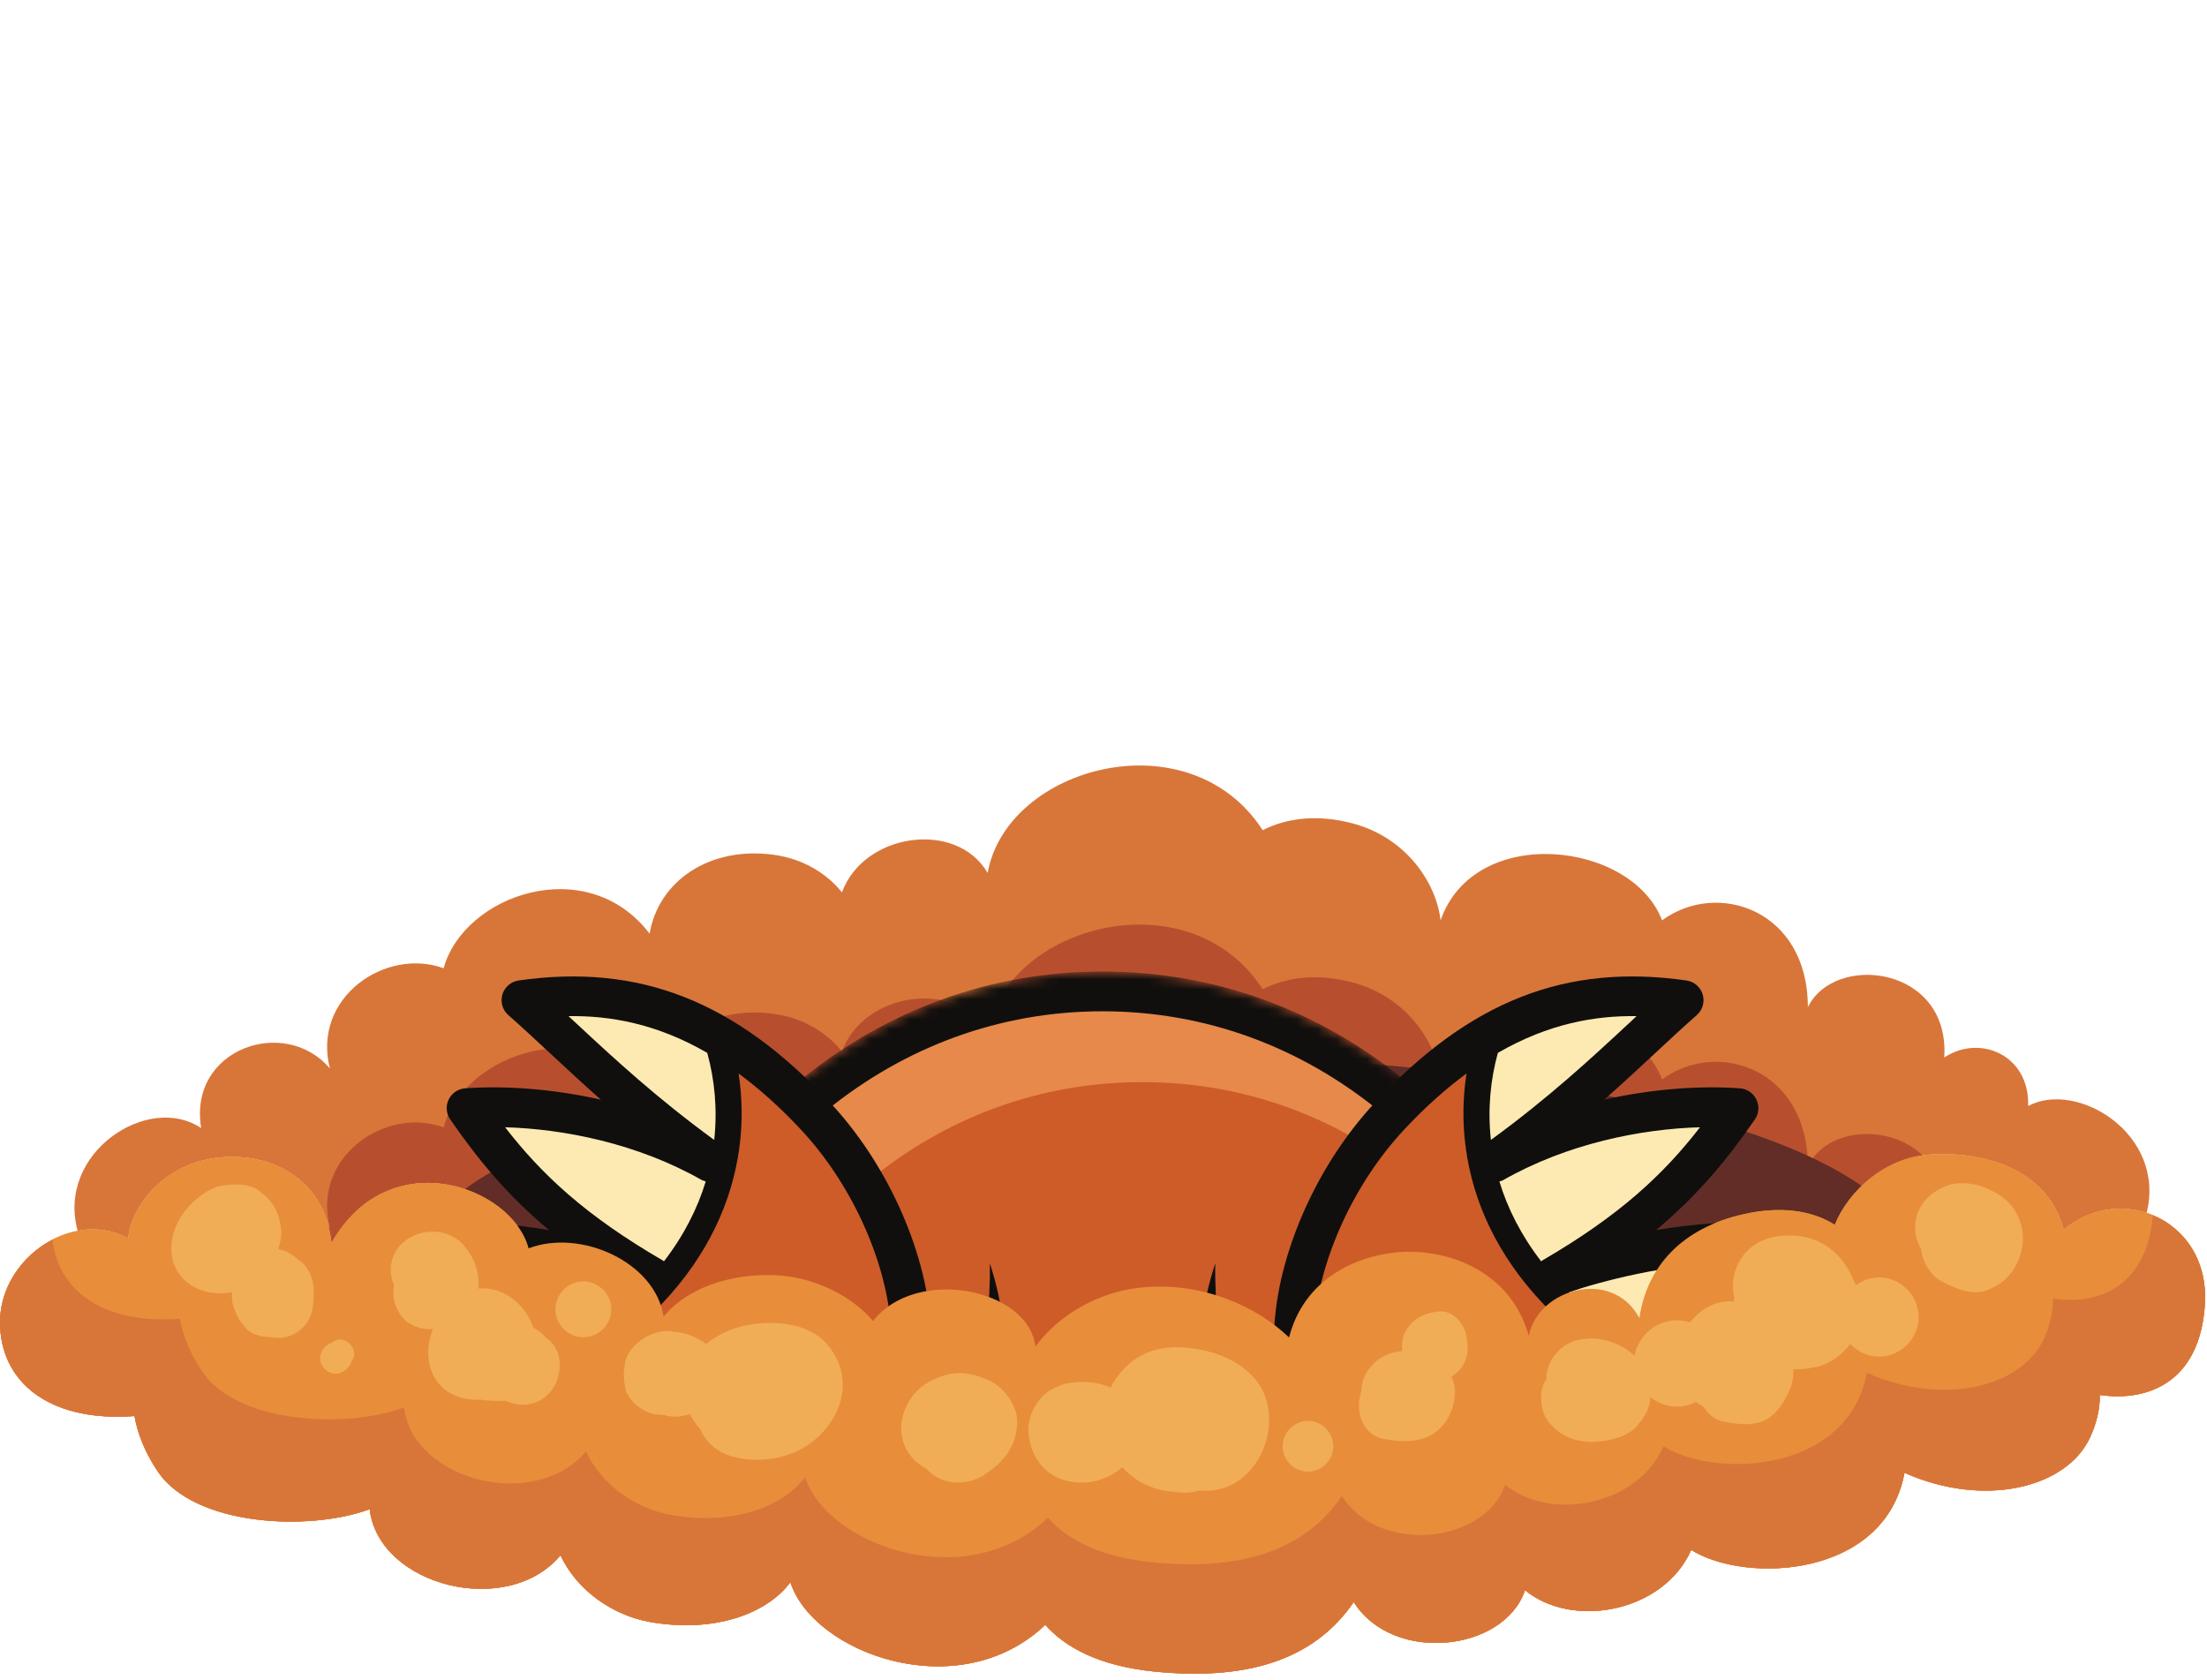 <svg width="222" height="169" viewBox="0 0 222 169" fill="none" xmlns="http://www.w3.org/2000/svg">
<g clip-path="url(#clip0_1_169)">
<path d="M202.825 122.019C202.098 120.693 200.944 119.956 199.58 119.42C198.474 118.984 196.97 118.836 195.849 119.264C194.006 119.964 192.641 121.391 192.641 123.476C192.641 124.316 192.87 125.043 193.256 125.663C193.341 126.647 193.678 127.279 194.28 128.055C194.673 128.563 195.309 128.933 195.894 129.196C197.125 129.753 198.516 130.299 199.873 129.779C201.532 129.147 202.546 128.073 203.157 126.423C203.693 124.971 203.569 123.373 202.825 122.019Z" fill="#F1AC56"/>
<path d="M167.197 92.568C172.744 88.489 181.851 91.503 181.851 101.316C184.517 95.809 196.171 97.143 195.571 106.369C199.184 103.983 204.171 106.143 204.011 111.249C208.904 108.623 217.891 114.023 215.932 121.995C213.277 121.129 210.144 121.583 207.571 123.703C206.011 117.636 199.611 115.756 194.011 116.143C189.652 116.448 185.957 119.743 184.557 123.196C182.117 121.661 178.904 121.328 175.344 122.143C169.237 123.529 165.677 127.316 164.904 132.583C162.171 127.476 154.677 129.636 153.784 134.369C151.851 127.476 145.011 125.476 140.344 125.983C136.331 126.409 131.184 128.649 129.664 134.529C126.344 131.341 120.971 128.995 115.117 129.476C110.717 129.836 106.637 132.103 104.144 135.448C103.477 129.568 92.091 127.356 87.825 132.876C85.771 130.476 82.304 128.623 78.517 128.303C74.731 127.995 69.664 128.969 66.744 132.423C65.917 126.943 58.397 123.568 53.171 125.568C51.531 119.328 39.131 114.809 33.344 125.036C32.677 118.809 27.784 116.369 23.344 116.369C16.664 116.369 13.117 121.476 12.904 124.583C11.304 123.689 9.517 123.476 7.811 123.809C5.652 115.929 14.944 109.888 20.237 113.476C18.904 105.476 28.677 102.143 33.184 107.476C31.357 100.316 38.825 95.263 44.624 97.396C46.652 89.995 59.051 85.661 65.344 93.916C66.237 88.583 71.437 85.089 77.851 85.983C80.837 86.396 83.184 87.888 84.691 89.756C86.904 83.729 96.265 82.463 99.344 87.809C101.277 77.049 119.637 72.115 127.011 83.503C129.464 82.263 132.531 81.901 136.011 82.809C141.571 84.263 144.517 88.969 144.904 92.583C148.291 82.809 164.144 84.583 167.184 92.568H167.197Z" fill="#D87639"/>
<path d="M33.344 125.036C39.131 114.809 51.531 119.328 53.171 125.568C58.397 123.568 65.917 126.943 66.744 132.423C69.664 128.969 74.731 127.995 78.517 128.303C82.304 128.623 85.771 130.476 87.825 132.876C92.091 127.356 103.477 129.568 104.144 135.448C106.637 132.103 110.717 129.836 115.117 129.476C120.971 128.995 126.344 131.341 129.664 134.529C131.184 128.649 136.331 126.409 140.344 125.983C145.011 125.476 151.851 127.476 153.784 134.369C154.677 129.636 162.171 127.476 164.904 132.583C165.677 127.316 169.237 123.529 175.344 122.143C178.904 121.328 182.117 121.661 184.557 123.196C185.892 119.904 189.321 116.787 193.415 116.235C190.04 112.969 183.727 113.44 181.851 117.316C181.851 107.503 172.744 104.489 167.197 108.568H167.184C164.144 100.583 148.291 98.809 144.904 108.583C144.517 104.969 141.571 100.263 136.011 98.809C132.531 97.901 129.464 98.263 127.011 99.503C119.637 88.115 101.277 93.049 99.344 103.809C96.265 98.463 86.904 99.729 84.691 105.756C83.184 103.888 80.837 102.396 77.851 101.983C71.437 101.089 66.237 104.583 65.344 109.916C59.051 101.661 46.652 105.995 44.624 113.396C38.825 111.263 31.357 116.316 33.184 123.476L33.016 123.308C33.16 123.852 33.277 124.42 33.344 125.036Z" fill="#B74F2F"/>
<path d="M192.23 126.587C192.23 137.815 158.652 146.92 117.23 146.92C75.811 146.92 42.23 137.815 42.23 126.587C42.23 115.359 75.811 106.253 117.23 106.253C158.652 106.253 192.23 115.359 192.23 126.587Z" fill="#612D26"/>
<path d="M215.932 121.995C219.411 123.115 222.104 126.476 221.784 131.249C221.291 138.796 216.331 141.049 211.224 140.316C211.224 141.675 210.917 143.129 210.237 144.583C207.879 149.689 199.571 151.703 191.571 148.143C189.599 158.743 175.571 159.328 170.117 155.901C167.371 162.129 158.265 163.916 153.397 159.956C151.304 166.156 140.104 167.396 136.171 161.143C132.517 166.476 126.291 169.143 116.171 168.143C110.599 167.583 107.171 165.729 105.144 163.436C96.451 171.716 81.797 166.303 79.504 159.143C77.184 162.303 71.851 164.303 65.344 163.143C61.704 162.489 58.037 160.023 56.384 156.436C51.077 162.809 38.117 159.568 37.184 151.809C30.957 154.089 19.504 153.476 15.851 147.983C14.571 146.063 13.837 144.196 13.531 142.436C5.477 143.049 0.304 139.463 0.011 133.476C-0.229 128.623 3.584 124.596 7.811 123.809C9.517 123.476 11.304 123.689 12.904 124.583C13.117 121.476 16.664 116.369 23.344 116.369C27.784 116.369 32.677 118.809 33.344 125.036C39.131 114.809 51.531 119.328 53.171 125.568C58.397 123.568 65.917 126.943 66.744 132.423C69.664 128.969 74.731 127.995 78.517 128.303C82.304 128.623 85.771 130.476 87.825 132.876C92.091 127.356 103.477 129.568 104.144 135.448C106.637 132.103 110.717 129.836 115.117 129.476C120.971 128.995 126.344 131.341 129.664 134.529C131.184 128.649 136.331 126.409 140.344 125.983C145.011 125.476 151.851 127.476 153.784 134.369C154.677 129.636 162.171 127.476 164.904 132.583C165.677 127.316 169.237 123.529 175.344 122.143C178.904 121.328 182.117 121.661 184.557 123.196C185.957 119.743 189.652 116.448 194.011 116.143C199.611 115.756 206.011 117.636 207.571 123.703C210.144 121.583 213.277 121.129 215.932 121.995Z" fill="#E88D3A"/>
<path d="M216.549 122.253C215.979 129.224 211.319 131.317 206.513 130.628C206.513 131.924 206.221 133.309 205.575 134.693C203.325 139.56 195.408 141.48 187.784 138.087C185.903 148.189 172.535 148.748 167.337 145.483C164.719 151.417 156.043 153.12 151.403 149.344C149.407 155.253 138.735 156.436 134.985 150.476C131.501 155.559 125.568 158.101 115.924 157.148C110.612 156.613 107.345 154.847 105.415 152.661C97.129 160.552 83.163 155.393 80.979 148.571C78.768 151.581 73.684 153.488 67.484 152.381C64.013 151.76 60.519 149.409 58.944 145.991C53.885 152.064 41.536 148.977 40.645 141.581C34.711 143.753 23.795 143.169 20.313 137.933C19.093 136.104 18.393 134.325 18.103 132.649C10.697 133.212 5.861 130.045 5.277 124.697C2.184 126.303 -0.179 129.625 0.011 133.476C0.304 139.463 5.477 143.049 13.531 142.436C13.837 144.196 14.571 146.063 15.851 147.983C19.504 153.476 30.957 154.089 37.184 151.809C38.117 159.568 51.077 162.809 56.384 156.436C58.037 160.023 61.704 162.489 65.344 163.143C71.851 164.303 77.184 162.303 79.504 159.143C81.797 166.303 96.451 171.716 105.144 163.436C107.171 165.729 110.599 167.583 116.171 168.143C126.291 169.143 132.517 166.476 136.171 161.143C140.104 167.396 151.304 166.156 153.397 159.956C158.265 163.916 167.371 162.129 170.117 155.901C175.571 159.328 189.599 158.743 191.571 148.143C199.571 151.703 207.879 149.689 210.237 144.583C210.917 143.129 211.224 141.675 211.224 140.316C216.331 141.049 221.291 138.796 221.784 131.249C222.085 126.769 219.719 123.557 216.549 122.253Z" fill="#D87639"/>
<path d="M29.804 126.545L29.828 126.563L29.884 126.603L29.804 126.545Z" fill="#F1AC56"/>
<path d="M30.328 126.949C30.161 126.821 29.993 126.692 29.828 126.563C29.289 126.081 28.648 125.763 27.973 125.632C28.223 125 28.353 124.259 28.272 123.587C28.07 121.901 27.457 120.795 26.073 119.784C24.992 118.995 23.503 119.081 22.267 119.276C21.184 119.448 20.149 120.237 19.376 120.959C17.553 122.657 16.48 125.563 17.834 127.857C18.922 129.696 21.302 130.407 23.343 129.971C23.288 130.561 23.353 131.159 23.592 131.735C23.939 132.571 24.065 132.793 24.644 133.511C25.188 134.185 26.192 134.456 27.011 134.491C27.276 134.501 27.932 134.681 27.096 134.461C28.62 134.863 30.161 134.209 30.984 132.88C31.545 131.972 31.528 130.965 31.564 129.948C31.59 129.204 31.395 128.391 30.992 127.761C30.825 127.44 30.602 127.169 30.328 126.949Z" fill="#F1AC56"/>
<path d="M55.181 134.751L54.92 134.557C54.568 134.133 54.137 133.784 53.64 133.545C53.215 132.232 52.343 131.092 51.06 130.289C50.244 129.779 49.131 129.508 48.115 129.603C48.139 129.351 48.159 129.097 48.141 128.853C48.04 127.417 47.535 126.261 46.581 125.185C45.008 123.411 41.946 123.511 40.355 125.155C39.184 126.363 39.048 127.989 39.648 129.315C39.372 130.483 39.797 131.765 40.6 132.649C41.289 133.412 42.535 133.764 43.548 133.697C43.031 134.907 42.927 136.321 43.276 137.539C43.968 139.936 46.156 140.916 48.369 140.792C49.177 140.927 50.014 140.936 50.888 140.915L51.016 140.969H51.024C52.417 141.543 53.971 141.412 55.181 140.201C56.547 138.836 56.823 136.068 55.181 134.751Z" fill="#F1AC56"/>
<path d="M74.741 133.376C73.435 133.676 72.117 134.296 71.052 135.175C70.728 134.967 70.376 134.792 69.98 134.631C71.556 135.273 70.605 134.855 70.22 134.661C69.221 134.161 68.539 134.013 67.437 133.897C66.592 133.809 65.535 134.121 64.821 134.563C63.972 135.089 63.017 136.056 62.868 137.076C62.705 138.183 62.704 138.356 62.869 139.46C63.063 140.764 64.412 141.871 65.607 142.199C65.984 142.303 66.385 142.339 66.788 142.321L66.936 142.376C67.803 142.603 68.603 142.499 69.393 142.248C69.664 142.784 69.997 143.287 70.412 143.724C70.915 144.913 71.897 145.925 73.363 146.411C75.988 147.28 79.325 146.811 81.523 145.172C84.837 142.704 86.048 138.413 83.105 135.115C81.148 132.921 77.396 132.767 74.741 133.376Z" fill="#F1AC56"/>
<path d="M58.679 128.886C57.147 128.886 55.867 130.164 55.867 131.699C55.867 133.232 57.147 134.511 58.679 134.511C60.212 134.511 61.492 133.232 61.492 131.699C61.492 130.164 60.212 128.886 58.679 128.886Z" fill="#F1AC56"/>
<path d="M131.567 142.924C130.176 142.924 129.015 144.084 129.015 145.476C129.015 146.868 130.176 148.028 131.567 148.028C132.957 148.028 134.119 146.868 134.119 145.476C134.119 144.084 132.957 142.924 131.567 142.924Z" fill="#F1AC56"/>
<path d="M33.537 134.951L33.438 135.024C32.38 135.32 31.697 136.733 32.669 137.707C33.645 138.683 35.066 137.993 35.357 136.931L35.425 136.839C36.233 135.745 34.629 134.14 33.537 134.951Z" fill="#F1AC56"/>
<path d="M99.464 138.849C98.436 138.393 97.654 138.139 96.498 138.112C95.456 138.089 94.389 138.516 93.489 138.983C91.034 140.253 89.793 143.639 91.329 146.047C91.798 146.781 92.433 147.36 93.176 147.732C93.766 148.365 94.528 148.836 95.369 149.016C96.594 149.276 97.66 149.065 98.777 148.513L98.965 148.392C99.824 147.721 99.928 147.647 99.277 148.164C99.662 147.925 100.018 147.625 100.354 147.32C101.55 146.227 102.161 144.991 102.316 143.367C102.489 141.549 101.068 139.56 99.464 138.849Z" fill="#F1AC56"/>
<path d="M125.972 138.401C124.272 136.644 121.888 135.824 119.511 135.574C116.511 135.264 114.049 136.117 112.269 138.641C112.056 138.942 111.879 139.252 111.719 139.565C110.403 138.968 108.832 138.88 107.403 139.128C107.089 139.182 106.793 139.282 106.512 139.412C104.556 140.1 103.231 142.257 103.468 144.313C103.728 146.569 105.101 148.466 107.413 148.98C109.399 149.42 111.303 148.912 112.855 147.628L112.887 147.594C113.891 148.701 115.245 149.534 116.852 149.89C117.26 149.982 117.664 150.028 118.069 150.052C118.955 150.216 119.861 150.172 120.701 149.917C120.835 149.928 120.964 149.941 121.1 149.948C126.775 150.188 129.769 142.326 125.972 138.401Z" fill="#F1AC56"/>
<path d="M147.533 134.573C147.505 134.364 147.467 134.156 147.4 133.951C147.043 132.868 145.977 131.78 144.724 131.915C143.361 132.06 142.179 132.559 141.444 133.803C141.045 134.48 140.953 135.209 141.052 135.901C138.825 136.033 136.981 137.731 136.911 140.013C136.852 140.204 136.801 140.393 136.765 140.581C136.432 142.269 137.22 144.352 139.116 144.721C140.339 144.961 141.421 145.063 142.648 144.828C144.907 144.399 146.269 142.332 146.356 140.143C146.38 139.557 146.237 138.997 145.995 138.483C147.015 137.876 147.691 136.727 147.625 135.56L147.636 135.48C147.625 135.1 147.504 134.259 147.533 134.573Z" fill="#F1AC56"/>
<path d="M189.011 128.492C188.14 128.492 187.335 128.792 186.673 129.28L186.573 129.025C186.444 128.751 186.137 127.893 186.527 129.068C186.337 128.497 186.057 127.852 185.713 127.337C184.105 124.933 181.6 123.937 178.769 124.365C180.416 124.117 178.533 124.328 177.983 124.513C177.145 124.792 176.389 125.185 175.759 125.816C174.552 127.021 174.012 128.9 174.46 130.555L174.401 130.903C173.759 130.868 173.067 130.937 172.587 131.112C171.431 131.533 170.703 132.147 169.975 133.019C169.56 132.885 169.131 132.793 168.677 132.793C166.571 132.793 164.783 134.357 164.409 136.368C163.992 135.985 163.524 135.656 163.081 135.417C161.679 134.663 160.128 134.428 158.579 134.823C156.889 135.252 155.479 136.98 155.547 138.757L155.492 138.824C154.905 139.652 154.944 140.813 155.149 141.745C155.376 142.784 156.263 143.699 157.139 144.251C158.155 144.892 159.492 145.139 160.676 145.019C162.044 144.883 163.687 144.536 164.647 143.443C165.237 142.769 165.716 142.097 165.929 141.208C165.984 140.977 166.001 140.761 166.021 140.544C166.763 141.127 167.679 141.492 168.677 141.492C169.357 141.492 169.995 141.315 170.573 141.027C170.804 141.193 171.048 141.336 171.307 141.456C171.72 142.143 172.508 142.86 173.325 142.992C174.499 143.185 175.461 143.396 176.663 143.156C178.432 142.803 179.548 141.089 180.128 139.521C180.349 138.924 180.421 138.328 180.385 137.753C181.22 137.751 182.045 137.647 182.741 137.491C184.027 137.203 185.273 136.311 186.12 135.181C186.852 135.961 187.879 136.46 189.011 136.46C191.183 136.46 192.995 134.648 192.995 132.476C192.995 130.304 191.183 128.492 189.011 128.492Z" fill="#F1AC56"/>
<mask id="mask0_1_169" style="mask-type:luminance" maskUnits="userSpaceOnUse" x="60" y="97" width="102" height="50">
<path d="M160.503 137.725C156.169 124.592 148.756 114.097 139.396 107.165C131.156 101.072 121.409 97.725 110.903 97.725C99.449 97.725 88.889 101.711 80.211 108.899C71.877 115.805 65.289 125.645 61.303 137.725C61.076 138.432 60.849 139.165 60.623 139.925C74.383 144.219 94.636 146.925 117.236 146.925C134.009 146.925 149.503 145.432 161.996 142.912C161.516 141.032 161.023 139.299 160.503 137.725Z" fill="white"/>
</mask>
<g mask="url(#mask0_1_169)">
<path d="M110.904 243.873C122.831 243.873 160.683 241.799 169.497 236.095C167.943 197.205 164.355 155.769 158.609 138.352C150.885 114.943 132.92 99.723 110.904 99.723C88.891 99.723 70.922 114.943 63.201 138.352C57.453 155.769 53.868 197.205 52.31 236.095C61.125 241.799 98.98 243.873 110.904 243.873Z" fill="#CD5C29"/>
<path d="M59.644 237.463C61.112 200.787 64.495 161.709 69.915 145.281C77.198 123.205 94.144 108.849 114.904 108.849C135.667 108.849 152.612 123.205 159.896 145.281C160.888 148.293 160.109 142.9 158.609 138.352C150.885 114.943 132.92 99.723 110.904 99.723C88.891 99.723 70.922 114.943 63.201 138.352C57.453 155.769 53.868 197.205 52.31 236.095C55.404 238.096 61.682 238.781 59.644 237.463Z" fill="#E6894A"/>
<path d="M54.36 234.959C64.032 239.808 98.278 241.873 110.904 241.873C123.529 241.873 157.779 239.808 167.451 234.959C165.589 189.583 161.584 153.755 156.709 138.979C149.128 115.999 131.576 101.723 110.904 101.723C90.232 101.723 72.68 115.999 65.1 138.979C60.224 153.755 56.219 189.583 54.36 234.959ZM110.904 245.873C103.576 245.873 61.433 244.38 51.224 237.773C50.631 237.389 50.284 236.72 50.313 236.015C51.201 213.78 54.052 159.695 61.3 137.725C69.44 113.051 88.448 97.723 110.904 97.723C133.363 97.723 152.368 113.051 160.508 137.725C167.756 159.695 170.607 213.78 171.497 236.015C171.524 236.72 171.177 237.389 170.584 237.773C160.379 244.38 118.235 245.873 110.904 245.873Z" fill="#100F0D"/>
<path d="M67.821 142.439C75.428 143.564 89.404 146.301 98.338 149.887C101.461 142.808 102.084 134.68 99.565 127.075C99.636 131.347 99.123 134.593 98.284 137.012C86.821 131.555 75.953 128.669 72.109 127.855C70.237 130.981 68.055 137.571 67.821 142.439Z" fill="#100F0D"/>
<path d="M153.988 142.439C146.381 143.564 132.407 146.301 123.469 149.887C120.349 142.808 119.724 134.68 122.243 127.075C122.172 131.347 122.685 134.593 123.524 137.012C134.988 131.555 145.857 128.669 149.701 127.855C151.573 130.981 153.756 137.571 153.988 142.439Z" fill="#100F0D"/>
</g>
<path d="M54.828 138.167L54.683 138.325C50.04 134.047 46.336 129.381 43.901 125.085C51.983 124.301 62.876 127.24 65.669 128.523L66.511 129.267C63.704 132.481 59.879 135.52 54.828 138.167Z" fill="#FDEAB3"/>
<path d="M66.511 129.267L65.669 128.523C56.152 122.996 51.352 117.868 46.936 111.461C53.555 110.981 63.311 112.243 71.612 116.979L72.751 117.188C71.883 121.228 69.945 125.379 66.511 129.267Z" fill="#FDEAB3"/>
<path d="M71.966 104.044C73.281 107.885 73.742 112.459 72.75 117.188L71.612 116.979C62.862 110.731 57.381 104.947 52.442 100.601C58.906 99.681 65.318 100.251 71.966 104.044Z" fill="#FDEAB3"/>
<path d="M90.207 141.928C86.828 148.68 76.951 153.435 64.42 145.729C60.863 143.552 57.592 141.005 54.683 138.325L54.828 138.167C59.879 135.52 63.704 132.481 66.511 129.267C69.945 125.379 71.883 121.228 72.751 117.188C73.743 112.459 73.281 107.885 71.967 104.044C75.271 105.928 78.617 108.601 82.06 112.284C90.043 120.851 94.032 134.295 90.207 141.928Z" fill="#CD5C29"/>
<path d="M80.825 147.161C77.63 148.073 72.373 148.269 65.475 144.029C62.704 142.325 60.029 140.341 57.532 138.184C72.133 129.632 75.787 117.583 74.292 107.979C76.338 109.484 78.44 111.345 80.594 113.656C83.034 116.272 85.161 119.479 86.748 122.921C89.922 129.815 90.56 136.757 88.417 141.041C86.945 143.976 84.18 146.208 80.825 147.161ZM63.985 129.997C61.709 132.231 58.879 134.349 55.425 136.289C52.339 133.369 49.602 130.193 47.425 126.96C53.907 127.072 61.103 128.949 63.985 129.997ZM50.808 113.388C56.669 113.555 64.123 115.004 70.623 118.716L70.988 118.839C70.167 121.547 68.8 124.26 66.784 126.876L66.68 126.792C58.922 122.287 54.5 118.157 50.808 113.388ZM57.95 102.921C57.693 102.68 57.44 102.444 57.188 102.212C61.311 102.147 66.013 102.939 71.141 105.905C71.896 108.639 72.174 111.611 71.841 114.663C66.034 110.428 61.742 106.448 57.95 102.921ZM90.382 121.249C88.62 117.423 86.248 113.853 83.521 110.929C73.969 100.681 64.3 96.887 52.169 98.624C51.396 98.735 50.758 99.285 50.535 100.033C50.313 100.781 50.548 101.593 51.133 102.107C52.44 103.256 53.789 104.511 55.227 105.848C56.852 107.36 58.56 108.951 60.443 110.613C55.373 109.465 50.529 109.2 46.789 109.471C46.076 109.523 45.443 109.953 45.13 110.601C44.824 111.247 44.873 112.008 45.289 112.601C48.029 116.572 50.988 120.179 55.221 123.728C51.451 123.103 47.331 122.747 43.719 123.099C43.045 123.163 42.45 123.565 42.136 124.165C41.852 124.717 41.836 125.368 42.094 125.925L42.169 126.075C46.691 134.063 54.617 142.049 63.381 147.436C71.516 152.437 77.953 152.14 81.925 151.009C86.349 149.748 90.021 146.768 91.992 142.831C94.712 137.408 94.106 129.339 90.382 121.249Z" fill="#100F0D"/>
<path d="M166.98 138.167L167.125 138.325C171.769 134.047 175.472 129.381 177.907 125.085C169.828 124.301 158.933 127.24 156.141 128.523L155.297 129.267C158.104 132.481 161.931 135.52 166.98 138.167Z" fill="#FDEAB3"/>
<path d="M155.298 129.267L156.142 128.523C165.658 122.996 170.456 117.868 174.876 111.461C168.256 110.981 158.498 112.243 150.199 116.979L149.058 117.188C149.928 121.228 151.863 125.379 155.298 129.267Z" fill="#FDEAB3"/>
<path d="M149.841 104.044C148.526 107.885 148.065 112.459 149.057 117.188L150.198 116.979C158.945 110.731 164.428 104.947 169.365 100.601C162.904 99.681 156.492 100.251 149.841 104.044Z" fill="#FDEAB3"/>
<path d="M131.603 141.928C134.983 148.68 144.858 153.435 157.391 145.729C160.948 143.552 164.219 141.005 167.126 138.325L166.98 138.167C161.931 135.52 158.104 132.481 155.298 129.267C151.863 125.379 149.928 121.228 149.058 117.188C148.066 112.459 148.527 107.885 149.842 104.044C146.538 105.928 143.194 108.601 139.751 112.284C131.77 120.851 127.779 134.295 131.603 141.928Z" fill="#CD5C29"/>
<path d="M133.391 141.041C131.248 136.757 131.885 129.815 135.06 122.921C136.647 119.479 138.773 116.272 141.215 113.656C143.368 111.345 145.472 109.484 147.516 107.979C146.021 117.583 149.675 129.632 164.279 138.184C161.781 140.341 159.104 142.325 156.333 144.029C149.437 148.269 144.18 148.073 140.983 147.161C137.631 146.208 134.865 143.976 133.391 141.041ZM174.385 126.96C172.207 130.193 169.469 133.369 166.383 136.289C162.931 134.349 160.1 132.231 157.825 129.997C160.707 128.949 167.904 127.072 174.385 126.96ZM155.128 126.792L155.027 126.876C153.008 124.26 151.644 121.547 150.821 118.839C150.943 118.799 151.068 118.783 151.185 118.716C157.685 115.004 165.139 113.555 171.003 113.388C167.311 118.157 162.888 122.287 155.128 126.792ZM149.969 114.663C149.633 111.611 149.915 108.639 150.669 105.905C155.797 102.939 160.5 102.147 164.62 102.212C164.371 102.444 164.115 102.68 163.86 102.921C160.065 106.448 155.776 110.428 149.969 114.663ZM129.816 142.831C131.789 146.768 135.459 149.748 139.885 151.009C143.855 152.14 150.295 152.437 158.431 147.436C167.191 142.049 175.12 134.063 179.639 126.075L179.715 125.925C179.972 125.368 179.959 124.717 179.672 124.165C179.36 123.565 178.767 123.163 178.092 123.099C174.477 122.747 170.357 123.103 166.589 123.728C170.824 120.179 173.781 116.572 176.521 112.601C176.936 112.008 176.988 111.247 176.677 110.601C176.368 109.953 175.735 109.523 175.019 109.471C171.279 109.2 166.436 109.465 161.368 110.613C163.248 108.951 164.959 107.36 166.584 105.848C168.021 104.511 169.368 103.256 170.677 102.107C171.264 101.593 171.495 100.781 171.273 100.033C171.049 99.285 170.412 98.735 169.641 98.624C157.511 96.887 147.841 100.681 138.287 110.929C135.563 113.853 133.188 117.423 131.428 121.249C127.701 129.339 127.1 137.408 129.816 142.831Z" fill="#100F0D"/>
<path d="M215.932 121.995C219.411 123.115 222.104 126.476 221.784 131.249C221.291 138.796 216.331 141.049 211.224 140.316C211.224 141.675 210.917 143.129 210.237 144.583C207.879 149.689 199.571 151.703 191.571 148.143C189.599 158.743 175.571 159.328 170.117 155.901C167.371 162.129 158.265 163.916 153.397 159.956C151.304 166.156 140.104 167.396 136.171 161.143C132.517 166.476 126.291 169.143 116.171 168.143C110.599 167.583 107.171 165.729 105.144 163.436C96.451 171.716 81.797 166.303 79.504 159.143C77.184 162.303 71.851 164.303 65.344 163.143C61.704 162.489 58.037 160.023 56.384 156.436C51.077 162.809 38.117 159.568 37.184 151.809C30.957 154.089 19.504 153.476 15.851 147.983C14.571 146.063 13.837 144.196 13.531 142.436C5.477 143.049 0.304 139.463 0.011 133.476C-0.229 128.623 3.584 124.596 7.811 123.809C9.517 123.476 11.304 123.689 12.904 124.583C13.117 121.476 16.664 116.369 23.344 116.369C27.784 116.369 32.677 118.809 33.344 125.036C39.131 114.809 51.531 119.328 53.171 125.568C58.397 123.568 65.917 126.943 66.744 132.423C69.664 128.969 74.731 127.995 78.517 128.303C82.304 128.623 85.771 130.476 87.825 132.876C92.091 127.356 103.477 129.568 104.144 135.448C106.637 132.103 110.717 129.836 115.117 129.476C120.971 128.995 126.344 131.341 129.664 134.529C131.184 128.649 136.331 126.409 140.344 125.983C145.011 125.476 151.851 127.476 153.784 134.369C154.677 129.636 162.171 127.476 164.904 132.583C165.677 127.316 169.237 123.529 175.344 122.143C178.904 121.328 182.117 121.661 184.557 123.196C185.957 119.743 189.652 116.448 194.011 116.143C199.611 115.756 206.011 117.636 207.571 123.703C210.144 121.583 213.277 121.129 215.932 121.995Z" fill="#E88D3A"/>
<path d="M216.549 122.253C215.979 129.224 211.319 131.317 206.513 130.628C206.513 131.924 206.221 133.309 205.575 134.693C203.325 139.56 195.408 141.48 187.784 138.087C185.903 148.189 172.535 148.748 167.337 145.483C164.719 151.417 156.043 153.12 151.403 149.344C149.407 155.253 138.735 156.436 134.985 150.476C131.501 155.559 125.568 158.101 115.924 157.148C110.612 156.613 107.345 154.847 105.415 152.661C97.129 160.552 83.163 155.393 80.979 148.571C78.768 151.581 73.684 153.488 67.484 152.381C64.013 151.76 60.519 149.409 58.944 145.991C53.885 152.064 41.536 148.977 40.645 141.581C34.711 143.753 23.795 143.169 20.313 137.933C19.093 136.104 18.393 134.325 18.103 132.649C10.697 133.212 5.861 130.045 5.277 124.697C2.184 126.303 -0.179 129.625 0.011 133.476C0.304 139.463 5.477 143.049 13.531 142.436C13.837 144.196 14.571 146.063 15.851 147.983C19.504 153.476 30.957 154.089 37.184 151.809C38.117 159.568 51.077 162.809 56.384 156.436C58.037 160.023 61.704 162.489 65.344 163.143C71.851 164.303 77.184 162.303 79.504 159.143C81.797 166.303 96.451 171.716 105.144 163.436C107.171 165.729 110.599 167.583 116.171 168.143C126.291 169.143 132.517 166.476 136.171 161.143C140.104 167.396 151.304 166.156 153.397 159.956C158.265 163.916 167.371 162.129 170.117 155.901C175.571 159.328 189.599 158.743 191.571 148.143C199.571 151.703 207.879 149.689 210.237 144.583C210.917 143.129 211.224 141.675 211.224 140.316C216.331 141.049 221.291 138.796 221.784 131.249C222.085 126.769 219.719 123.557 216.549 122.253Z" fill="#D87639"/>
<path d="M29.804 126.545L29.828 126.563L29.884 126.603L29.804 126.545Z" fill="#F1AC56"/>
<path d="M30.328 126.949C30.161 126.821 29.993 126.692 29.828 126.563C29.289 126.081 28.648 125.763 27.973 125.632C28.223 125 28.353 124.259 28.272 123.587C28.07 121.901 27.457 120.795 26.073 119.784C24.992 118.995 23.503 119.081 22.267 119.276C21.184 119.448 20.149 120.237 19.376 120.959C17.553 122.657 16.48 125.563 17.834 127.857C18.922 129.696 21.302 130.407 23.343 129.971C23.288 130.561 23.353 131.159 23.592 131.735C23.939 132.571 24.065 132.793 24.644 133.511C25.188 134.185 26.192 134.456 27.011 134.491C27.276 134.501 27.932 134.681 27.096 134.461C28.62 134.863 30.161 134.209 30.984 132.88C31.545 131.972 31.528 130.965 31.564 129.948C31.59 129.204 31.395 128.391 30.992 127.761C30.825 127.44 30.602 127.169 30.328 126.949Z" fill="#F1AC56"/>
<path d="M55.181 134.751L54.92 134.557C54.568 134.133 54.137 133.784 53.64 133.545C53.215 132.232 52.343 131.092 51.06 130.289C50.244 129.779 49.131 129.508 48.115 129.603C48.139 129.351 48.159 129.097 48.141 128.853C48.04 127.417 47.535 126.261 46.581 125.185C45.008 123.411 41.946 123.511 40.355 125.155C39.184 126.363 39.048 127.989 39.648 129.315C39.372 130.483 39.797 131.765 40.6 132.649C41.289 133.412 42.535 133.764 43.548 133.697C43.031 134.907 42.927 136.321 43.276 137.539C43.968 139.936 46.156 140.916 48.369 140.792C49.177 140.927 50.014 140.936 50.888 140.915L51.016 140.969H51.024C52.417 141.543 53.971 141.412 55.181 140.201C56.547 138.836 56.823 136.068 55.181 134.751Z" fill="#F1AC56"/>
<path d="M74.741 133.376C73.435 133.676 72.117 134.296 71.052 135.175C70.728 134.967 70.376 134.792 69.98 134.631C71.556 135.273 70.605 134.855 70.22 134.661C69.221 134.161 68.539 134.013 67.437 133.897C66.592 133.809 65.535 134.121 64.821 134.563C63.972 135.089 63.017 136.056 62.868 137.076C62.705 138.183 62.704 138.356 62.869 139.46C63.063 140.764 64.412 141.871 65.607 142.199C65.984 142.303 66.385 142.339 66.788 142.321L66.936 142.376C67.803 142.603 68.603 142.499 69.393 142.248C69.664 142.784 69.997 143.287 70.412 143.724C70.915 144.913 71.897 145.925 73.363 146.411C75.988 147.28 79.325 146.811 81.523 145.172C84.837 142.704 86.048 138.413 83.105 135.115C81.148 132.921 77.396 132.767 74.741 133.376Z" fill="#F1AC56"/>
<path d="M58.679 128.886C57.147 128.886 55.867 130.164 55.867 131.699C55.867 133.232 57.147 134.511 58.679 134.511C60.212 134.511 61.492 133.232 61.492 131.699C61.492 130.164 60.212 128.886 58.679 128.886Z" fill="#F1AC56"/>
<path d="M131.567 142.924C130.176 142.924 129.015 144.084 129.015 145.476C129.015 146.868 130.176 148.028 131.567 148.028C132.957 148.028 134.119 146.868 134.119 145.476C134.119 144.084 132.957 142.924 131.567 142.924Z" fill="#F1AC56"/>
<path d="M33.537 134.951L33.438 135.024C32.38 135.32 31.697 136.733 32.669 137.707C33.645 138.683 35.066 137.993 35.357 136.931L35.425 136.839C36.233 135.745 34.629 134.14 33.537 134.951Z" fill="#F1AC56"/>
<path d="M99.464 138.849C98.436 138.393 97.654 138.139 96.498 138.112C95.456 138.089 94.389 138.516 93.489 138.983C91.034 140.253 89.793 143.639 91.329 146.047C91.798 146.781 92.433 147.36 93.176 147.732C93.766 148.365 94.528 148.836 95.369 149.016C96.594 149.276 97.66 149.065 98.777 148.513L98.965 148.392C99.824 147.721 99.928 147.647 99.277 148.164C99.662 147.925 100.018 147.625 100.354 147.32C101.55 146.227 102.161 144.991 102.316 143.367C102.489 141.549 101.068 139.56 99.464 138.849Z" fill="#F1AC56"/>
<path d="M125.972 138.401C124.272 136.644 121.888 135.824 119.511 135.574C116.511 135.264 114.049 136.117 112.269 138.641C112.056 138.942 111.879 139.252 111.719 139.565C110.403 138.968 108.832 138.88 107.403 139.128C107.089 139.182 106.793 139.282 106.512 139.412C104.556 140.1 103.231 142.257 103.468 144.313C103.728 146.569 105.101 148.466 107.413 148.98C109.399 149.42 111.303 148.912 112.855 147.628L112.887 147.594C113.891 148.701 115.245 149.534 116.852 149.89C117.26 149.982 117.664 150.028 118.069 150.052C118.955 150.216 119.861 150.172 120.701 149.917C120.835 149.928 120.964 149.941 121.1 149.948C126.775 150.188 129.769 142.326 125.972 138.401Z" fill="#F1AC56"/>
<path d="M147.533 134.573C147.505 134.364 147.467 134.156 147.4 133.951C147.043 132.868 145.977 131.78 144.724 131.915C143.361 132.06 142.179 132.559 141.444 133.803C141.045 134.48 140.953 135.209 141.052 135.901C138.825 136.033 136.981 137.731 136.911 140.013C136.852 140.204 136.801 140.393 136.765 140.581C136.432 142.269 137.22 144.352 139.116 144.721C140.339 144.961 141.421 145.063 142.648 144.828C144.907 144.399 146.269 142.332 146.356 140.143C146.38 139.557 146.237 138.997 145.995 138.483C147.015 137.876 147.691 136.727 147.625 135.56L147.636 135.48C147.625 135.1 147.504 134.259 147.533 134.573Z" fill="#F1AC56"/>
<path d="M189.011 128.492C188.14 128.492 187.335 128.792 186.673 129.28L186.573 129.025C186.444 128.751 186.137 127.893 186.527 129.068C186.337 128.497 186.057 127.852 185.713 127.337C184.105 124.933 181.6 123.937 178.769 124.365C180.416 124.117 178.533 124.328 177.983 124.513C177.145 124.792 176.389 125.185 175.759 125.816C174.552 127.021 174.012 128.9 174.46 130.555L174.401 130.903C173.759 130.868 173.067 130.937 172.587 131.112C171.431 131.533 170.703 132.147 169.975 133.019C169.56 132.885 169.131 132.793 168.677 132.793C166.571 132.793 164.783 134.357 164.409 136.368C163.992 135.985 163.524 135.656 163.081 135.417C161.679 134.663 160.128 134.428 158.579 134.823C156.889 135.252 155.479 136.98 155.547 138.757L155.492 138.824C154.905 139.652 154.944 140.813 155.149 141.745C155.376 142.784 156.263 143.699 157.139 144.251C158.155 144.892 159.492 145.139 160.676 145.019C162.044 144.883 163.687 144.536 164.647 143.443C165.237 142.769 165.716 142.097 165.929 141.208C165.984 140.977 166.001 140.761 166.021 140.544C166.763 141.127 167.679 141.492 168.677 141.492C169.357 141.492 169.995 141.315 170.573 141.027C170.804 141.193 171.048 141.336 171.307 141.456C171.72 142.143 172.508 142.86 173.325 142.992C174.499 143.185 175.461 143.396 176.663 143.156C178.432 142.803 179.548 141.089 180.128 139.521C180.349 138.924 180.421 138.328 180.385 137.753C181.22 137.751 182.045 137.647 182.741 137.491C184.027 137.203 185.273 136.311 186.12 135.181C186.852 135.961 187.879 136.46 189.011 136.46C191.183 136.46 192.995 134.648 192.995 132.476C192.995 130.304 191.183 128.492 189.011 128.492Z" fill="#F1AC56"/>
<path d="M202.825 122.019C202.098 120.693 200.944 119.956 199.58 119.42C198.474 118.984 196.97 118.836 195.849 119.264C194.006 119.964 192.641 121.391 192.641 123.476C192.641 124.316 192.87 125.043 193.256 125.663C193.341 126.647 193.678 127.279 194.28 128.055C194.673 128.563 195.309 128.933 195.894 129.196C197.125 129.753 198.516 130.299 199.873 129.779C201.532 129.147 202.546 128.073 203.157 126.423C203.693 124.971 203.569 123.373 202.825 122.019Z" fill="#F1AC56"/>
</g>
<defs>
<clipPath id="clip0_1_169">
<rect width="221.81" height="91.35" fill="white" transform="translate(0 77)"/>
</clipPath>
</defs>
</svg>
